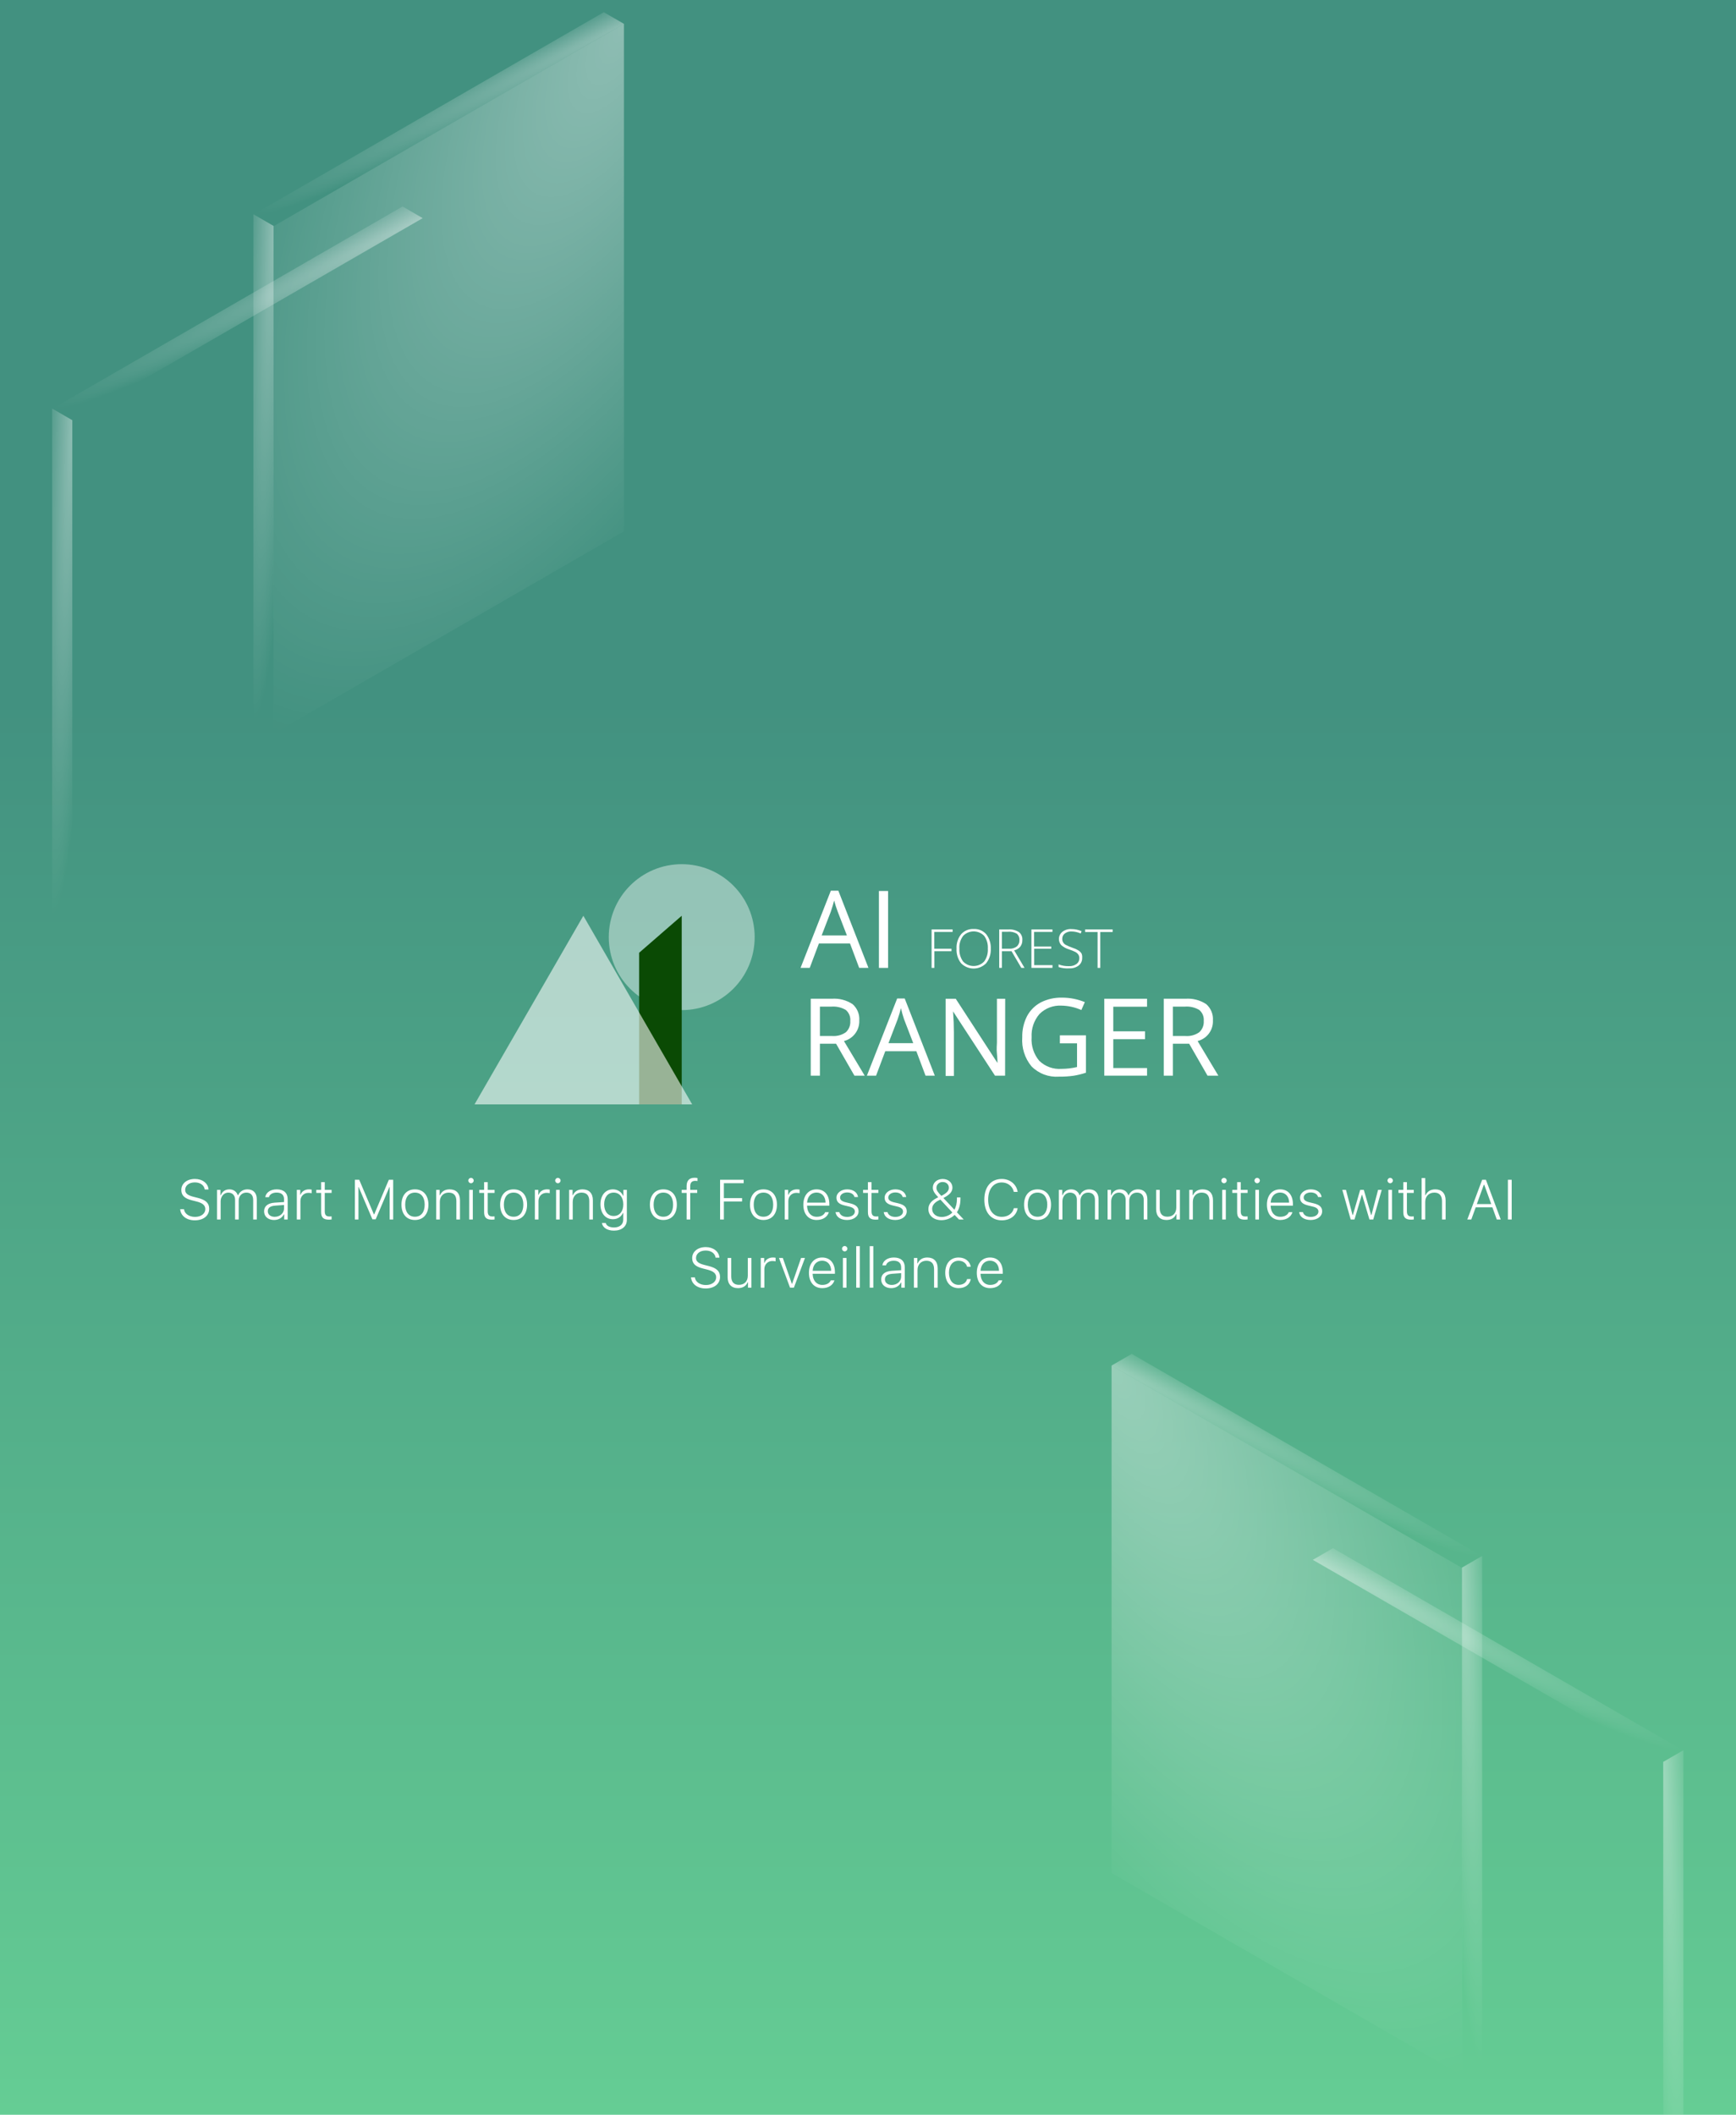 <svg width="739" height="900" viewBox="0 0 739 900" fill="none" xmlns="http://www.w3.org/2000/svg">
<g clip-path="url(#clip0_9474_949)">
<rect width="739" height="900" fill="url(#paint0_linear_9474_949)"/>
<g filter="url(#filter0_i_9474_949)">
<rect width="9.922" height="215.976" transform="matrix(0.866 -0.5 2.20305e-08 1 625.166 669.955)" fill="url(#paint1_radial_9474_949)"/>
</g>
<g filter="url(#filter1_i_9474_949)">
<rect width="9.922" height="172.237" transform="matrix(0.866 -0.5 0.866 0.5 476 583.961)" fill="url(#paint2_radial_9474_949)"/>
</g>
<g filter="url(#filter2_i_9474_949)">
<rect width="9.922" height="215.976" transform="matrix(0.866 -0.5 2.20305e-08 1 710.828 752.641)" fill="url(#paint3_radial_9474_949)"/>
</g>
<g filter="url(#filter3_i_9474_949)">
<rect width="9.922" height="172.237" transform="matrix(0.866 -0.5 0.866 0.5 561.663 666.647)" fill="url(#paint4_radial_9474_949)"/>
</g>
<g clip-path="url(#clip1_9474_949)" filter="url(#filter4_i_9474_949)">
<rect width="172.318" height="215.976" transform="matrix(0.866 0.5 -2.20305e-08 1 476 583.961)" fill="url(#paint5_radial_9474_949)"/>
</g>
<g filter="url(#filter5_i_9474_949)">
<rect width="9.922" height="215.976" transform="matrix(-0.866 -0.5 -2.20305e-08 1 119.256 98.955)" fill="url(#paint6_radial_9474_949)"/>
</g>
<g filter="url(#filter6_i_9474_949)">
<rect width="9.922" height="172.237" transform="matrix(-0.866 -0.5 -0.866 0.5 268.421 12.961)" fill="url(#paint7_radial_9474_949)"/>
</g>
<g filter="url(#filter7_i_9474_949)">
<rect width="9.922" height="215.976" transform="matrix(-0.866 -0.5 -2.20305e-08 1 33.593 181.641)" fill="url(#paint8_radial_9474_949)"/>
</g>
<g filter="url(#filter8_i_9474_949)">
<rect width="9.922" height="172.237" transform="matrix(-0.866 -0.5 -0.866 0.5 182.759 95.647)" fill="url(#paint9_radial_9474_949)"/>
</g>
<g clip-path="url(#clip2_9474_949)" filter="url(#filter9_i_9474_949)">
<rect width="172.318" height="215.976" transform="matrix(-0.866 0.5 2.20305e-08 1 268.421 12.961)" fill="url(#paint10_radial_9474_949)"/>
</g>
<path d="M76.709 514.605H78.326C78.549 516.55 80.483 517.886 83.061 517.886C85.592 517.886 87.408 516.468 87.408 514.593C87.408 513 86.248 511.968 83.635 511.324L81.701 510.832C78.525 510.046 77.189 508.722 77.189 506.425C77.189 503.695 79.545 501.738 82.979 501.738C86.213 501.738 88.604 503.648 88.779 506.226H87.162C86.904 504.421 85.275 503.203 82.932 503.203C80.506 503.203 78.83 504.539 78.83 506.378C78.83 507.855 79.873 508.71 82.451 509.355L84.127 509.777C87.619 510.644 89.049 512.027 89.049 514.417C89.049 517.371 86.623 519.351 82.92 519.351C79.428 519.351 76.908 517.429 76.709 514.605ZM92.389 519V506.378H93.854V508.652H94.006C94.557 507.105 95.904 506.167 97.65 506.167C99.42 506.167 100.686 507.14 101.225 508.652H101.377C102.022 507.14 103.498 506.167 105.315 506.167C107.846 506.167 109.311 507.691 109.311 510.363V519H107.775V510.714C107.775 508.652 106.756 507.55 104.857 507.55C102.912 507.55 101.611 509.039 101.611 510.996V519H100.076V510.55C100.076 508.734 98.916 507.55 97.17 507.55C95.342 507.55 93.924 509.191 93.924 511.253V519H92.389ZM116.928 517.851C119.19 517.851 120.912 516.304 120.912 514.3V512.824L117.174 513.093C115.029 513.246 113.998 514.042 113.998 515.484C113.998 516.937 115.229 517.851 116.928 517.851ZM116.67 519.21C114.197 519.21 112.416 517.769 112.416 515.507C112.416 513.304 114.045 512.027 116.963 511.828L120.912 511.57V510.351C120.912 508.546 119.822 507.539 117.772 507.539C116.037 507.539 114.783 508.277 114.479 509.496H112.92C113.213 507.492 115.17 506.167 117.818 506.167C120.783 506.167 122.459 507.714 122.459 510.339V519H120.982V516.832H120.842C120.068 518.332 118.522 519.21 116.67 519.21ZM126.35 519V506.378H127.815V508.453H127.967C128.389 507.082 129.807 506.167 131.482 506.167C131.904 506.167 132.326 506.191 132.666 506.273V507.808C132.385 507.726 131.752 507.656 131.295 507.656C129.338 507.656 127.885 509.132 127.885 511.125V519H126.35ZM136.709 503.097H138.244V506.378H141.162V507.679H138.244V515.507C138.244 517.054 138.83 517.71 140.248 517.71C140.494 517.71 140.904 517.699 141.162 517.675V518.988C140.893 519.035 140.354 519.07 140.084 519.07C137.67 519.07 136.709 518.156 136.709 515.859V507.679H134.647V506.378H136.709V503.097ZM167.377 519H165.877V505.207H165.76L159.924 518.917H158.529L152.693 505.207H152.588V519H151.076V502.089H152.916L159.162 516.808H159.303L165.525 502.089H167.377V519ZM176.635 519.21C173.107 519.21 170.904 516.714 170.904 512.683C170.904 508.652 173.107 506.167 176.635 506.167C180.162 506.167 182.377 508.652 182.377 512.683C182.377 516.714 180.162 519.21 176.635 519.21ZM176.635 517.816C179.236 517.816 180.783 515.882 180.783 512.683C180.783 509.484 179.236 507.55 176.635 507.55C174.033 507.55 172.486 509.484 172.486 512.683C172.486 515.882 174.033 517.816 176.635 517.816ZM185.693 519V506.378H187.158V508.652H187.311C187.979 507.093 189.373 506.167 191.389 506.167C194.201 506.167 195.807 507.855 195.807 510.796V519H194.272V511.183C194.272 508.781 193.17 507.55 190.979 507.55C188.752 507.55 187.229 509.121 187.229 511.5V519H185.693ZM199.732 519V506.378H201.268V519H199.732ZM200.494 503.566C199.873 503.566 199.357 503.05 199.357 502.417C199.357 501.796 199.873 501.281 200.494 501.281C201.127 501.281 201.643 501.796 201.643 502.417C201.643 503.05 201.127 503.566 200.494 503.566ZM206.084 503.097H207.619V506.378H210.537V507.679H207.619V515.507C207.619 517.054 208.205 517.71 209.623 517.71C209.869 517.71 210.279 517.699 210.537 517.675V518.988C210.268 519.035 209.729 519.07 209.459 519.07C207.045 519.07 206.084 518.156 206.084 515.859V507.679H204.022V506.378H206.084V503.097ZM218.635 519.21C215.107 519.21 212.904 516.714 212.904 512.683C212.904 508.652 215.107 506.167 218.635 506.167C222.162 506.167 224.377 508.652 224.377 512.683C224.377 516.714 222.162 519.21 218.635 519.21ZM218.635 517.816C221.236 517.816 222.783 515.882 222.783 512.683C222.783 509.484 221.236 507.55 218.635 507.55C216.033 507.55 214.486 509.484 214.486 512.683C214.486 515.882 216.033 517.816 218.635 517.816ZM227.693 519V506.378H229.158V508.453H229.311C229.732 507.082 231.15 506.167 232.826 506.167C233.248 506.167 233.67 506.191 234.01 506.273V507.808C233.729 507.726 233.096 507.656 232.639 507.656C230.682 507.656 229.229 509.132 229.229 511.125V519H227.693ZM236.717 519V506.378H238.252V519H236.717ZM237.479 503.566C236.857 503.566 236.342 503.05 236.342 502.417C236.342 501.796 236.857 501.281 237.479 501.281C238.111 501.281 238.627 501.796 238.627 502.417C238.627 503.05 238.111 503.566 237.479 503.566ZM242.272 519V506.378H243.736V508.652H243.889C244.557 507.093 245.951 506.167 247.967 506.167C250.779 506.167 252.385 507.855 252.385 510.796V519H250.85V511.183C250.85 508.781 249.748 507.55 247.557 507.55C245.33 507.55 243.807 509.121 243.807 511.5V519H242.272ZM261.232 517.5C263.764 517.5 265.334 515.542 265.334 512.554C265.334 509.554 263.729 507.55 261.232 507.55C258.713 507.55 257.19 509.531 257.19 512.531C257.19 515.519 258.713 517.5 261.232 517.5ZM261.361 523.734C258.467 523.734 256.545 522.445 256.217 520.476H257.846C258.127 521.636 259.44 522.386 261.361 522.386C263.799 522.386 265.311 521.109 265.311 519.07V516.234H265.158C264.408 517.898 262.861 518.871 260.928 518.871C257.682 518.871 255.607 516.316 255.607 512.531C255.607 508.746 257.693 506.167 260.928 506.167C262.861 506.167 264.537 507.234 265.229 508.875H265.369V506.378H266.846V519.187C266.846 521.929 264.678 523.734 261.361 523.734ZM282.385 519.21C278.857 519.21 276.654 516.714 276.654 512.683C276.654 508.652 278.857 506.167 282.385 506.167C285.912 506.167 288.127 508.652 288.127 512.683C288.127 516.714 285.912 519.21 282.385 519.21ZM282.385 517.816C284.986 517.816 286.533 515.882 286.533 512.683C286.533 509.484 284.986 507.55 282.385 507.55C279.783 507.55 278.236 509.484 278.236 512.683C278.236 515.882 279.783 517.816 282.385 517.816ZM292.287 519V507.679H290.19V506.378H292.287V504.761C292.287 502.417 293.482 501.234 295.674 501.234C296.143 501.234 296.529 501.269 296.916 501.351V502.617C296.67 502.57 296.33 502.546 295.967 502.546C294.514 502.546 293.822 503.332 293.822 504.796V506.378H296.799V507.679H293.822V519H292.287ZM308.143 519H306.537V502.089H316.568V503.542H308.143V509.894H315.889V511.324H308.143V519ZM324.994 519.21C321.467 519.21 319.264 516.714 319.264 512.683C319.264 508.652 321.467 506.167 324.994 506.167C328.522 506.167 330.736 508.652 330.736 512.683C330.736 516.714 328.522 519.21 324.994 519.21ZM324.994 517.816C327.596 517.816 329.143 515.882 329.143 512.683C329.143 509.484 327.596 507.55 324.994 507.55C322.393 507.55 320.846 509.484 320.846 512.683C320.846 515.882 322.393 517.816 324.994 517.816ZM334.053 519V506.378H335.518V508.453H335.67C336.092 507.082 337.51 506.167 339.186 506.167C339.607 506.167 340.029 506.191 340.369 506.273V507.808C340.088 507.726 339.455 507.656 338.998 507.656C337.041 507.656 335.588 509.132 335.588 511.125V519H334.053ZM347.6 507.527C345.303 507.527 343.709 509.226 343.568 511.828H351.432C351.397 509.226 349.885 507.527 347.6 507.527ZM351.279 515.882H352.838C352.217 517.933 350.272 519.21 347.623 519.21C344.154 519.21 341.975 516.679 341.975 512.695C341.975 508.734 344.178 506.167 347.611 506.167C350.975 506.167 353.037 508.558 353.037 512.414V513.093H343.557V513.164C343.639 516.011 345.221 517.839 347.658 517.839C349.451 517.839 350.74 517.125 351.279 515.882ZM356.072 509.718C356.072 507.691 358.088 506.167 360.631 506.167C363.174 506.167 364.979 507.433 365.26 509.437H363.748C363.467 508.253 362.295 507.48 360.619 507.48C358.967 507.48 357.619 508.394 357.619 509.66C357.619 510.703 358.44 511.3 360.127 511.699L361.861 512.109C364.299 512.695 365.482 513.679 365.482 515.507C365.482 517.687 363.361 519.21 360.607 519.21C357.854 519.21 355.943 517.91 355.686 515.835H357.279C357.619 517.101 358.826 517.898 360.654 517.898C362.506 517.898 363.9 516.949 363.9 515.625C363.9 514.523 363.115 513.878 361.428 513.48L359.518 513.023C357.174 512.46 356.072 511.5 356.072 509.718ZM369.467 503.097H371.002V506.378H373.92V507.679H371.002V515.507C371.002 517.054 371.588 517.71 373.006 517.71C373.252 517.71 373.662 517.699 373.92 517.675V518.988C373.65 519.035 373.111 519.07 372.842 519.07C370.428 519.07 369.467 518.156 369.467 515.859V507.679H367.404V506.378H369.467V503.097ZM376.58 509.718C376.58 507.691 378.596 506.167 381.139 506.167C383.682 506.167 385.486 507.433 385.768 509.437H384.256C383.975 508.253 382.803 507.48 381.127 507.48C379.475 507.48 378.127 508.394 378.127 509.66C378.127 510.703 378.947 511.3 380.635 511.699L382.369 512.109C384.807 512.695 385.99 513.679 385.99 515.507C385.99 517.687 383.869 519.21 381.115 519.21C378.361 519.21 376.451 517.91 376.193 515.835H377.787C378.127 517.101 379.334 517.898 381.162 517.898C383.014 517.898 384.408 516.949 384.408 515.625C384.408 514.523 383.623 513.878 381.936 513.48L380.025 513.023C377.682 512.46 376.58 511.5 376.58 509.718ZM408.232 519L406.381 517.031C404.928 518.449 402.854 519.292 400.768 519.292C397.486 519.292 395.213 517.335 395.213 514.582C395.213 512.671 396.256 511.183 398.506 509.988C398.611 509.929 399.279 509.589 399.408 509.519C397.674 507.738 397.1 506.671 397.1 505.429C397.1 503.332 398.904 501.75 401.295 501.75C403.686 501.75 405.443 503.296 405.443 505.429C405.443 507.117 404.365 508.429 401.6 509.847L406.287 514.851C406.967 513.644 407.365 512.062 407.365 510.128V509.589H408.865V510.128C408.865 512.46 408.315 514.464 407.342 515.929L410.248 519H408.232ZM399.432 510.96C397.674 511.875 396.807 513.117 396.807 514.488C396.807 516.48 398.459 517.921 400.897 517.921C402.561 517.921 404.365 517.16 405.408 516.011L400.299 510.515C400.217 510.55 399.549 510.902 399.432 510.96ZM400.721 508.933C403.041 507.773 403.932 506.753 403.932 505.488C403.932 504.07 402.818 503.039 401.295 503.039C399.795 503.039 398.635 504.105 398.635 505.511C398.635 506.507 399.139 507.339 400.721 508.933ZM426.467 519.351C421.873 519.351 419.014 515.976 419.014 510.55C419.014 505.125 421.873 501.738 426.455 501.738C429.936 501.738 432.748 504.046 433.205 507.257H431.576C431.084 504.867 428.998 503.226 426.455 503.226C422.916 503.226 420.654 506.074 420.654 510.55C420.654 515.027 422.904 517.863 426.467 517.863C429.08 517.863 431.107 516.41 431.576 514.183H433.205C432.725 517.289 430.053 519.351 426.467 519.351ZM441.666 519.21C438.139 519.21 435.936 516.714 435.936 512.683C435.936 508.652 438.139 506.167 441.666 506.167C445.193 506.167 447.408 508.652 447.408 512.683C447.408 516.714 445.193 519.21 441.666 519.21ZM441.666 517.816C444.268 517.816 445.815 515.882 445.815 512.683C445.815 509.484 444.268 507.55 441.666 507.55C439.065 507.55 437.518 509.484 437.518 512.683C437.518 515.882 439.065 517.816 441.666 517.816ZM450.725 519V506.378H452.19V508.652H452.342C452.893 507.105 454.24 506.167 455.986 506.167C457.756 506.167 459.022 507.14 459.561 508.652H459.713C460.357 507.14 461.834 506.167 463.65 506.167C466.182 506.167 467.647 507.691 467.647 510.363V519H466.111V510.714C466.111 508.652 465.092 507.55 463.193 507.55C461.248 507.55 459.947 509.039 459.947 510.996V519H458.412V510.55C458.412 508.734 457.252 507.55 455.506 507.55C453.678 507.55 452.26 509.191 452.26 511.253V519H450.725ZM471.49 519V506.378H472.955V508.652H473.107C473.658 507.105 475.006 506.167 476.752 506.167C478.522 506.167 479.787 507.14 480.326 508.652H480.479C481.123 507.14 482.6 506.167 484.416 506.167C486.947 506.167 488.412 507.691 488.412 510.363V519H486.877V510.714C486.877 508.652 485.857 507.55 483.959 507.55C482.014 507.55 480.713 509.039 480.713 510.996V519H479.178V510.55C479.178 508.734 478.018 507.55 476.272 507.55C474.443 507.55 473.025 509.191 473.025 511.253V519H471.49ZM502.275 506.378V519H500.811V516.726H500.67C500.037 518.296 498.572 519.21 496.557 519.21C493.744 519.21 492.15 517.476 492.15 514.582V506.378H493.686V514.195C493.686 516.55 494.787 517.804 496.955 517.804C499.311 517.804 500.74 516.269 500.74 513.878V506.378H502.275ZM506.248 519V506.378H507.713V508.652H507.865C508.533 507.093 509.928 506.167 511.943 506.167C514.756 506.167 516.361 507.855 516.361 510.796V519H514.826V511.183C514.826 508.781 513.725 507.55 511.533 507.55C509.307 507.55 507.783 509.121 507.783 511.5V519H506.248ZM520.287 519V506.378H521.822V519H520.287ZM521.049 503.566C520.428 503.566 519.912 503.05 519.912 502.417C519.912 501.796 520.428 501.281 521.049 501.281C521.682 501.281 522.197 501.796 522.197 502.417C522.197 503.05 521.682 503.566 521.049 503.566ZM526.639 503.097H528.174V506.378H531.092V507.679H528.174V515.507C528.174 517.054 528.76 517.71 530.178 517.71C530.424 517.71 530.834 517.699 531.092 517.675V518.988C530.822 519.035 530.283 519.07 530.014 519.07C527.6 519.07 526.639 518.156 526.639 515.859V507.679H524.576V506.378H526.639V503.097ZM534.397 519V506.378H535.932V519H534.397ZM535.158 503.566C534.537 503.566 534.022 503.05 534.022 502.417C534.022 501.796 534.537 501.281 535.158 501.281C535.791 501.281 536.307 501.796 536.307 502.417C536.307 503.05 535.791 503.566 535.158 503.566ZM544.943 507.527C542.647 507.527 541.053 509.226 540.912 511.828H548.775C548.74 509.226 547.229 507.527 544.943 507.527ZM548.623 515.882H550.182C549.561 517.933 547.615 519.21 544.967 519.21C541.498 519.21 539.318 516.679 539.318 512.695C539.318 508.734 541.522 506.167 544.955 506.167C548.318 506.167 550.381 508.558 550.381 512.414V513.093H540.9V513.164C540.982 516.011 542.565 517.839 545.002 517.839C546.795 517.839 548.084 517.125 548.623 515.882ZM553.416 509.718C553.416 507.691 555.432 506.167 557.975 506.167C560.518 506.167 562.322 507.433 562.604 509.437H561.092C560.811 508.253 559.639 507.48 557.963 507.48C556.311 507.48 554.963 508.394 554.963 509.66C554.963 510.703 555.783 511.3 557.471 511.699L559.205 512.109C561.643 512.695 562.826 513.679 562.826 515.507C562.826 517.687 560.705 519.21 557.951 519.21C555.197 519.21 553.287 517.91 553.029 515.835H554.623C554.963 517.101 556.17 517.898 557.998 517.898C559.85 517.898 561.244 516.949 561.244 515.625C561.244 514.523 560.459 513.878 558.772 513.48L556.861 513.023C554.518 512.46 553.416 511.5 553.416 509.718ZM588.186 506.378L584.588 519H582.959L579.854 508.523H579.701L576.596 519H574.979L571.404 506.378H572.963L575.764 517.089H575.904L579.022 506.378H580.557L583.674 517.089H583.815L586.639 506.378H588.186ZM591.022 519V506.378H592.557V519H591.022ZM591.783 503.566C591.162 503.566 590.647 503.05 590.647 502.417C590.647 501.796 591.162 501.281 591.783 501.281C592.416 501.281 592.932 501.796 592.932 502.417C592.932 503.05 592.416 503.566 591.783 503.566ZM597.373 503.097H598.908V506.378H601.826V507.679H598.908V515.507C598.908 517.054 599.494 517.71 600.912 517.71C601.158 517.71 601.568 517.699 601.826 517.675V518.988C601.557 519.035 601.018 519.07 600.748 519.07C598.334 519.07 597.373 518.156 597.373 515.859V507.679H595.311V506.378H597.373V503.097ZM605.178 519V501.351H606.713V508.652H606.854C607.533 507.093 608.986 506.167 611.002 506.167C613.697 506.167 615.385 507.878 615.385 510.796V519H613.85V511.183C613.85 508.804 612.701 507.55 610.592 507.55C608.201 507.55 606.713 509.179 606.713 511.5V519H605.178ZM637.17 519L635.295 513.82H628.193L626.318 519H624.619L630.947 502.089H632.541L638.857 519H637.17ZM631.662 504.187L628.674 512.437H634.815L631.815 504.187H631.662ZM643.51 519H641.904V502.089H643.51V519ZM294.174 543.605H295.791C296.014 545.55 297.947 546.886 300.525 546.886C303.057 546.886 304.873 545.468 304.873 543.593C304.873 542 303.713 540.968 301.1 540.324L299.166 539.832C295.99 539.046 294.654 537.722 294.654 535.425C294.654 532.695 297.01 530.738 300.443 530.738C303.678 530.738 306.068 532.648 306.244 535.226H304.627C304.369 533.421 302.74 532.203 300.397 532.203C297.971 532.203 296.295 533.539 296.295 535.378C296.295 536.855 297.338 537.71 299.916 538.355L301.592 538.777C305.084 539.644 306.514 541.027 306.514 543.417C306.514 546.371 304.088 548.351 300.385 548.351C296.893 548.351 294.373 546.429 294.174 543.605ZM319.873 535.378V548H318.408V545.726H318.268C317.635 547.296 316.17 548.21 314.154 548.21C311.342 548.21 309.748 546.476 309.748 543.582V535.378H311.283V543.195C311.283 545.55 312.385 546.804 314.553 546.804C316.908 546.804 318.338 545.269 318.338 542.878V535.378H319.873ZM323.846 548V535.378H325.311V537.453H325.463C325.885 536.082 327.303 535.167 328.979 535.167C329.4 535.167 329.822 535.191 330.162 535.273V536.808C329.881 536.726 329.248 536.656 328.791 536.656C326.834 536.656 325.381 538.132 325.381 540.125V548H323.846ZM342.666 535.378L337.955 548H336.315L331.604 535.378H333.244L337.065 546.324H337.205L341.014 535.378H342.666ZM349.979 536.527C347.682 536.527 346.088 538.226 345.947 540.828H353.811C353.775 538.226 352.264 536.527 349.979 536.527ZM353.658 544.882H355.217C354.596 546.933 352.65 548.21 350.002 548.21C346.533 548.21 344.354 545.679 344.354 541.695C344.354 537.734 346.557 535.167 349.99 535.167C353.354 535.167 355.416 537.558 355.416 541.414V542.093H345.936V542.164C346.018 545.011 347.6 546.839 350.037 546.839C351.83 546.839 353.119 546.125 353.658 544.882ZM358.815 548V535.378H360.35V548H358.815ZM359.576 532.566C358.955 532.566 358.44 532.05 358.44 531.417C358.44 530.796 358.955 530.281 359.576 530.281C360.209 530.281 360.725 530.796 360.725 531.417C360.725 532.05 360.209 532.566 359.576 532.566ZM364.486 548V530.351H366.022V548H364.486ZM370.229 548V530.351H371.764V548H370.229ZM379.627 546.851C381.889 546.851 383.611 545.304 383.611 543.3V541.824L379.873 542.093C377.729 542.246 376.697 543.042 376.697 544.484C376.697 545.937 377.928 546.851 379.627 546.851ZM379.369 548.21C376.897 548.21 375.115 546.769 375.115 544.507C375.115 542.304 376.744 541.027 379.662 540.828L383.611 540.57V539.351C383.611 537.546 382.522 536.539 380.471 536.539C378.736 536.539 377.482 537.277 377.178 538.496H375.619C375.912 536.492 377.869 535.167 380.518 535.167C383.482 535.167 385.158 536.714 385.158 539.339V548H383.682V545.832H383.541C382.768 547.332 381.221 548.21 379.369 548.21ZM389.049 548V535.378H390.514V537.652H390.666C391.334 536.093 392.729 535.167 394.744 535.167C397.557 535.167 399.162 536.855 399.162 539.796V548H397.627V540.183C397.627 537.781 396.525 536.55 394.334 536.55C392.107 536.55 390.584 538.121 390.584 540.5V548H389.049ZM413.248 539.093H411.69C411.303 537.64 410.002 536.55 408.068 536.55C405.561 536.55 403.967 538.531 403.967 541.648C403.967 544.8 405.572 546.816 408.068 546.816C409.932 546.816 411.291 545.914 411.678 544.367H413.236C412.85 546.628 410.963 548.21 408.08 548.21C404.6 548.21 402.385 545.656 402.385 541.648C402.385 537.699 404.588 535.167 408.068 535.167C410.963 535.167 412.873 536.89 413.248 539.093ZM421.44 536.527C419.143 536.527 417.549 538.226 417.408 540.828H425.272C425.236 538.226 423.725 536.527 421.44 536.527ZM425.119 544.882H426.678C426.057 546.933 424.111 548.21 421.463 548.21C417.994 548.21 415.815 545.679 415.815 541.695C415.815 537.734 418.018 535.167 421.451 535.167C424.815 535.167 426.877 537.558 426.877 541.414V542.093H417.397V542.164C417.479 545.011 419.061 546.839 421.498 546.839C423.291 546.839 424.58 546.125 425.119 544.882Z" fill="white"/>
<path d="M365.747 411.918L361.841 401.528H348.599L344.693 411.918H340.786L353.677 379.067H356.88L369.693 411.918H365.747ZM360.513 398.09L356.607 387.973C356.019 386.425 355.51 384.847 355.083 383.247C354.732 384.653 354.263 386.254 353.677 387.973L349.771 398.09H360.513Z" fill="white"/>
<path d="M374.146 411.918V379.184H378.052V411.918H374.146Z" fill="white"/>
<path d="M397.74 411.917H396.568V395.55H405.514V396.605H397.701V403.753H405.045V404.808H397.74V411.917Z" fill="white"/>
<path d="M421.764 403.754C421.88 405.979 421.187 408.172 419.811 409.926C419.116 410.641 418.284 411.21 417.364 411.599C416.445 411.988 415.457 412.188 414.459 412.188C413.461 412.188 412.474 411.988 411.554 411.599C410.635 411.21 409.803 410.641 409.108 409.926C407.743 408.168 407.063 405.975 407.194 403.754C407.059 401.526 407.755 399.327 409.147 397.582C409.816 396.835 410.644 396.247 411.57 395.862C412.496 395.477 413.497 395.303 414.498 395.355C415.504 395.303 416.508 395.479 417.435 395.872C418.362 396.264 419.188 396.862 419.85 397.621C421.196 399.373 421.875 401.547 421.764 403.754ZM408.405 403.754C408.289 405.689 408.841 407.605 409.967 409.183C410.544 409.796 411.24 410.284 412.013 410.617C412.785 410.951 413.618 411.123 414.459 411.123C415.301 411.123 416.133 410.951 416.906 410.617C417.678 410.284 418.375 409.796 418.952 409.183C420.096 407.599 420.648 405.664 420.514 403.715C420.642 401.778 420.09 399.857 418.952 398.285C418.372 397.684 417.677 397.205 416.909 396.879C416.14 396.552 415.314 396.383 414.479 396.383C413.644 396.383 412.817 396.552 412.049 396.879C411.28 397.205 410.586 397.684 410.006 398.285C408.83 399.855 408.261 401.797 408.405 403.754Z" fill="white"/>
<path d="M426.491 404.809V411.918H425.358V395.551H429.264C430.845 395.437 432.42 395.834 433.757 396.684C434.259 397.087 434.654 397.608 434.906 398.201C435.158 398.794 435.26 399.44 435.202 400.082C435.243 401.078 434.939 402.057 434.343 402.856C433.671 403.663 432.75 404.226 431.725 404.457L436.139 411.918H434.772L430.593 404.809H426.491ZM426.491 403.754H429.616C430.76 403.821 431.892 403.49 432.819 402.817C433.204 402.478 433.506 402.055 433.703 401.581C433.899 401.107 433.984 400.594 433.952 400.082C433.991 399.57 433.908 399.055 433.711 398.58C433.515 398.105 433.209 397.683 432.819 397.348C431.72 396.712 430.452 396.425 429.186 396.528H426.491V403.754Z" fill="white"/>
<path d="M448.013 411.917H439.068V395.55H448.013V396.605H440.201V402.816H447.506V403.753H440.24V410.746H448.052L448.013 411.917Z" fill="white"/>
<path d="M460.669 407.661C460.697 408.28 460.577 408.897 460.319 409.461C460.061 410.025 459.672 410.519 459.185 410.903C458.063 411.747 456.682 412.175 455.279 412.114C453.709 412.225 452.132 412.039 450.63 411.567V410.434C452.062 410.982 453.59 411.234 455.123 411.176C456.254 411.237 457.371 410.906 458.287 410.239C458.664 409.96 458.967 409.594 459.172 409.173C459.376 408.751 459.474 408.285 459.459 407.817C459.483 407.282 459.347 406.751 459.068 406.294C458.747 405.822 458.319 405.434 457.818 405.161C456.986 404.746 456.124 404.393 455.24 404.106C453.956 403.747 452.769 403.106 451.763 402.231C451.407 401.835 451.136 401.371 450.967 400.866C450.797 400.362 450.732 399.828 450.776 399.298C450.82 398.767 450.971 398.252 451.222 397.782C451.472 397.312 451.816 396.899 452.232 396.567C453.345 395.708 454.736 395.291 456.138 395.395C457.618 395.391 459.081 395.697 460.435 396.294L460.044 397.27C458.815 396.719 457.485 396.427 456.138 396.411C455.116 396.355 454.107 396.659 453.287 397.27C452.936 397.533 452.654 397.875 452.464 398.27C452.273 398.664 452.18 399.098 452.193 399.536C452.169 400.054 452.291 400.568 452.544 401.02C452.802 401.455 453.165 401.817 453.599 402.075C454.428 402.518 455.29 402.897 456.177 403.208C457.172 403.515 458.129 403.934 459.029 404.458C459.611 404.797 460.095 405.282 460.435 405.864C460.653 406.436 460.733 407.052 460.669 407.661Z" fill="white"/>
<path d="M468.367 411.917H467.234V396.644H461.922V395.55H473.641V396.644H468.367V411.917Z" fill="white"/>
<path d="M349.03 444.184V457.777H345.124V425.043H354.069C357.198 424.809 360.317 425.619 362.936 427.348C363.917 428.207 364.684 429.283 365.179 430.489C365.674 431.696 365.882 433 365.788 434.301C365.867 436.286 365.263 438.238 364.075 439.831C362.888 441.423 361.19 442.56 359.264 443.051L368.093 457.777H363.718L355.905 444.184H349.03ZM349.03 440.902H354.225C356.305 441.062 358.375 440.496 360.085 439.301C360.738 438.692 361.247 437.945 361.571 437.113C361.896 436.281 362.029 435.386 361.96 434.496C362.039 433.619 361.906 432.735 361.573 431.919C361.24 431.104 360.716 430.38 360.046 429.809C358.193 428.724 356.053 428.234 353.913 428.402H349.03V440.902Z" fill="white"/>
<path d="M393.991 457.778L390.085 447.387H376.843L372.937 457.778H369.03L381.921 424.926H385.124L397.937 457.778H393.991ZM388.757 443.95L384.851 433.793C384.323 432.243 383.88 430.665 383.522 429.067C383.171 430.512 382.702 432.075 382.116 433.793L378.21 443.95H388.757Z" fill="white"/>
<path d="M427.859 457.779H423.562L405.71 430.435C405.945 433.638 406.062 436.607 406.062 439.302V457.896H402.546V425.044H406.843L424.617 452.388C424.617 451.958 424.617 450.669 424.382 448.482C424.148 446.294 424.382 444.576 424.382 443.794V425.044H427.898L427.859 457.779Z" fill="white"/>
<path d="M451.18 440.629H462.274V456.528C460.553 457.095 458.79 457.526 457.001 457.817C454.943 458.103 452.867 458.234 450.79 458.207C448.634 458.362 446.469 458.047 444.446 457.285C442.423 456.523 440.589 455.332 439.071 453.793C436.229 450.319 434.831 445.886 435.165 441.411C435.091 438.307 435.789 435.233 437.196 432.465C438.52 429.971 440.561 427.93 443.055 426.606C445.85 425.195 448.95 424.497 452.079 424.575C455.416 424.56 458.723 425.211 461.805 426.489L460.321 429.848C457.637 428.657 454.741 428.019 451.805 427.973C450.093 427.883 448.382 428.153 446.78 428.765C445.179 429.377 443.724 430.318 442.509 431.528C440.148 434.261 438.943 437.805 439.149 441.411C438.89 445.05 440.052 448.649 442.391 451.45C443.636 452.656 445.122 453.586 446.751 454.178C448.38 454.771 450.116 455.012 451.844 454.887C454.081 454.885 456.309 454.623 458.485 454.106V444.028H451.18V440.629Z" fill="white"/>
<path d="M488.288 457.779H470.085V425.044H488.288V428.443H473.913V438.912H487.429V442.271H473.913V454.537H488.288V457.779Z" fill="white"/>
<path d="M499.302 444.184V457.777H495.396V425.043H504.615C507.744 424.809 510.863 425.619 513.482 427.348C514.462 428.207 515.23 429.283 515.725 430.489C516.219 431.696 516.428 433 516.333 434.301C516.42 436.287 515.819 438.243 514.63 439.837C513.441 441.432 511.739 442.567 509.81 443.051L518.638 457.777H514.029L506.216 444.184H499.302ZM499.302 440.902H504.615C506.707 441.071 508.793 440.505 510.513 439.301C511.174 438.696 511.689 437.95 512.021 437.118C512.352 436.286 512.491 435.389 512.427 434.496C512.506 433.619 512.374 432.735 512.041 431.919C511.708 431.104 511.184 430.38 510.513 429.809C508.662 428.72 506.521 428.229 504.38 428.402H499.302V440.902Z" fill="white"/>
<path d="M290.202 429.887C307.354 429.887 321.257 415.984 321.257 398.833C321.257 381.681 307.354 367.778 290.202 367.778C273.051 367.778 259.148 381.681 259.148 398.833C259.148 415.984 273.051 429.887 290.202 429.887Z" fill="white" fill-opacity="0.42"/>
<path d="M290.201 470.004H272.076V405.473L290.201 389.731V470.004Z" fill="#0A4A04"/>
<path d="M248.328 389.731L271.492 429.887L294.656 470.004H248.328H202L225.164 429.887L248.328 389.731Z" fill="white" fill-opacity="0.58"/>
</g>
<defs>
<filter id="filter0_i_9474_949" x="601.541" y="641.369" width="55.843" height="268.187" filterUnits="userSpaceOnUse" color-interpolation-filters="sRGB">
<feFlood flood-opacity="0" result="BackgroundImageFix"/>
<feBlend mode="normal" in="SourceGraphic" in2="BackgroundImageFix" result="shape"/>
<feColorMatrix in="SourceAlpha" type="matrix" values="0 0 0 0 0 0 0 0 0 0 0 0 0 0 0 0 0 0 127 0" result="hardAlpha"/>
<feOffset dx="-2.812" dy="-2.812"/>
<feGaussianBlur stdDeviation="70.312"/>
<feComposite in2="hardAlpha" operator="arithmetic" k2="-1" k3="1"/>
<feColorMatrix type="matrix" values="0 0 0 0 1 0 0 0 0 1 0 0 0 0 1 0 0 0 0.02 0"/>
<feBlend mode="normal" in2="shape" result="effect1_innerShadow_9474_949"/>
</filter>
<filter id="filter1_i_9474_949" x="452.375" y="555.375" width="205.005" height="138.33" filterUnits="userSpaceOnUse" color-interpolation-filters="sRGB">
<feFlood flood-opacity="0" result="BackgroundImageFix"/>
<feBlend mode="normal" in="SourceGraphic" in2="BackgroundImageFix" result="shape"/>
<feColorMatrix in="SourceAlpha" type="matrix" values="0 0 0 0 0 0 0 0 0 0 0 0 0 0 0 0 0 0 127 0" result="hardAlpha"/>
<feOffset dx="-2.812" dy="-2.812"/>
<feGaussianBlur stdDeviation="70.312"/>
<feComposite in2="hardAlpha" operator="arithmetic" k2="-1" k3="1"/>
<feColorMatrix type="matrix" values="0 0 0 0 1 0 0 0 0 1 0 0 0 0 1 0 0 0 0.02 0"/>
<feBlend mode="normal" in2="shape" result="effect1_innerShadow_9474_949"/>
</filter>
<filter id="filter2_i_9474_949" x="687.203" y="724.055" width="55.843" height="268.187" filterUnits="userSpaceOnUse" color-interpolation-filters="sRGB">
<feFlood flood-opacity="0" result="BackgroundImageFix"/>
<feBlend mode="normal" in="SourceGraphic" in2="BackgroundImageFix" result="shape"/>
<feColorMatrix in="SourceAlpha" type="matrix" values="0 0 0 0 0 0 0 0 0 0 0 0 0 0 0 0 0 0 127 0" result="hardAlpha"/>
<feOffset dx="-2.812" dy="-2.812"/>
<feGaussianBlur stdDeviation="70.312"/>
<feComposite in2="hardAlpha" operator="arithmetic" k2="-1" k3="1"/>
<feColorMatrix type="matrix" values="0 0 0 0 1 0 0 0 0 1 0 0 0 0 1 0 0 0 0.02 0"/>
<feBlend mode="normal" in2="shape" result="effect1_innerShadow_9474_949"/>
</filter>
<filter id="filter3_i_9474_949" x="538.038" y="638.061" width="205.005" height="138.33" filterUnits="userSpaceOnUse" color-interpolation-filters="sRGB">
<feFlood flood-opacity="0" result="BackgroundImageFix"/>
<feBlend mode="normal" in="SourceGraphic" in2="BackgroundImageFix" result="shape"/>
<feColorMatrix in="SourceAlpha" type="matrix" values="0 0 0 0 0 0 0 0 0 0 0 0 0 0 0 0 0 0 127 0" result="hardAlpha"/>
<feOffset dx="-2.812" dy="-2.812"/>
<feGaussianBlur stdDeviation="70.312"/>
<feComposite in2="hardAlpha" operator="arithmetic" k2="-1" k3="1"/>
<feColorMatrix type="matrix" values="0 0 0 0 1 0 0 0 0 1 0 0 0 0 1 0 0 0 0.02 0"/>
<feBlend mode="normal" in2="shape" result="effect1_innerShadow_9474_949"/>
</filter>
<filter id="filter4_i_9474_949" x="452.375" y="560.336" width="196.482" height="349.385" filterUnits="userSpaceOnUse" color-interpolation-filters="sRGB">
<feFlood flood-opacity="0" result="BackgroundImageFix"/>
<feBlend mode="normal" in="SourceGraphic" in2="BackgroundImageFix" result="shape"/>
<feColorMatrix in="SourceAlpha" type="matrix" values="0 0 0 0 0 0 0 0 0 0 0 0 0 0 0 0 0 0 127 0" result="hardAlpha"/>
<feOffset dx="-2.812" dy="-2.812"/>
<feGaussianBlur stdDeviation="70.312"/>
<feComposite in2="hardAlpha" operator="arithmetic" k2="-1" k3="1"/>
<feColorMatrix type="matrix" values="0 0 0 0 1 0 0 0 0 1 0 0 0 0 1 0 0 0 0.02 0"/>
<feBlend mode="normal" in2="shape" result="effect1_innerShadow_9474_949"/>
</filter>
<filter id="filter5_i_9474_949" x="87.038" y="70.369" width="55.843" height="268.187" filterUnits="userSpaceOnUse" color-interpolation-filters="sRGB">
<feFlood flood-opacity="0" result="BackgroundImageFix"/>
<feBlend mode="normal" in="SourceGraphic" in2="BackgroundImageFix" result="shape"/>
<feColorMatrix in="SourceAlpha" type="matrix" values="0 0 0 0 0 0 0 0 0 0 0 0 0 0 0 0 0 0 127 0" result="hardAlpha"/>
<feOffset dx="-2.812" dy="-2.812"/>
<feGaussianBlur stdDeviation="70.312"/>
<feComposite in2="hardAlpha" operator="arithmetic" k2="-1" k3="1"/>
<feColorMatrix type="matrix" values="0 0 0 0 1 0 0 0 0 1 0 0 0 0 1 0 0 0 0.02 0"/>
<feBlend mode="normal" in2="shape" result="effect1_innerShadow_9474_949"/>
</filter>
<filter id="filter6_i_9474_949" x="87.042" y="-15.625" width="205.005" height="138.33" filterUnits="userSpaceOnUse" color-interpolation-filters="sRGB">
<feFlood flood-opacity="0" result="BackgroundImageFix"/>
<feBlend mode="normal" in="SourceGraphic" in2="BackgroundImageFix" result="shape"/>
<feColorMatrix in="SourceAlpha" type="matrix" values="0 0 0 0 0 0 0 0 0 0 0 0 0 0 0 0 0 0 127 0" result="hardAlpha"/>
<feOffset dx="-2.812" dy="-2.812"/>
<feGaussianBlur stdDeviation="70.312"/>
<feComposite in2="hardAlpha" operator="arithmetic" k2="-1" k3="1"/>
<feColorMatrix type="matrix" values="0 0 0 0 1 0 0 0 0 1 0 0 0 0 1 0 0 0 0.02 0"/>
<feBlend mode="normal" in2="shape" result="effect1_innerShadow_9474_949"/>
</filter>
<filter id="filter7_i_9474_949" x="1.375" y="153.055" width="55.843" height="268.187" filterUnits="userSpaceOnUse" color-interpolation-filters="sRGB">
<feFlood flood-opacity="0" result="BackgroundImageFix"/>
<feBlend mode="normal" in="SourceGraphic" in2="BackgroundImageFix" result="shape"/>
<feColorMatrix in="SourceAlpha" type="matrix" values="0 0 0 0 0 0 0 0 0 0 0 0 0 0 0 0 0 0 127 0" result="hardAlpha"/>
<feOffset dx="-2.812" dy="-2.812"/>
<feGaussianBlur stdDeviation="70.312"/>
<feComposite in2="hardAlpha" operator="arithmetic" k2="-1" k3="1"/>
<feColorMatrix type="matrix" values="0 0 0 0 1 0 0 0 0 1 0 0 0 0 1 0 0 0 0.02 0"/>
<feBlend mode="normal" in2="shape" result="effect1_innerShadow_9474_949"/>
</filter>
<filter id="filter8_i_9474_949" x="1.379" y="67.061" width="205.005" height="138.33" filterUnits="userSpaceOnUse" color-interpolation-filters="sRGB">
<feFlood flood-opacity="0" result="BackgroundImageFix"/>
<feBlend mode="normal" in="SourceGraphic" in2="BackgroundImageFix" result="shape"/>
<feColorMatrix in="SourceAlpha" type="matrix" values="0 0 0 0 0 0 0 0 0 0 0 0 0 0 0 0 0 0 127 0" result="hardAlpha"/>
<feOffset dx="-2.812" dy="-2.812"/>
<feGaussianBlur stdDeviation="70.312"/>
<feComposite in2="hardAlpha" operator="arithmetic" k2="-1" k3="1"/>
<feColorMatrix type="matrix" values="0 0 0 0 1 0 0 0 0 1 0 0 0 0 1 0 0 0 0.02 0"/>
<feBlend mode="normal" in2="shape" result="effect1_innerShadow_9474_949"/>
</filter>
<filter id="filter9_i_9474_949" x="95.565" y="-10.664" width="196.482" height="349.385" filterUnits="userSpaceOnUse" color-interpolation-filters="sRGB">
<feFlood flood-opacity="0" result="BackgroundImageFix"/>
<feBlend mode="normal" in="SourceGraphic" in2="BackgroundImageFix" result="shape"/>
<feColorMatrix in="SourceAlpha" type="matrix" values="0 0 0 0 0 0 0 0 0 0 0 0 0 0 0 0 0 0 127 0" result="hardAlpha"/>
<feOffset dx="-2.812" dy="-2.812"/>
<feGaussianBlur stdDeviation="70.312"/>
<feComposite in2="hardAlpha" operator="arithmetic" k2="-1" k3="1"/>
<feColorMatrix type="matrix" values="0 0 0 0 1 0 0 0 0 1 0 0 0 0 1 0 0 0 0.02 0"/>
<feBlend mode="normal" in2="shape" result="effect1_innerShadow_9474_949"/>
</filter>
<linearGradient id="paint0_linear_9474_949" x1="369.5" y1="0" x2="369.5" y2="900" gradientUnits="userSpaceOnUse">
<stop offset="0.33" stop-color="#429180"/>
<stop offset="1" stop-color="#65CD94"/>
</linearGradient>
<radialGradient id="paint1_radial_9474_949" cx="0" cy="0" r="1" gradientUnits="userSpaceOnUse" gradientTransform="rotate(87.37) scale(216.204 13.774)">
<stop stop-color="white" stop-opacity="0.4"/>
<stop offset="1" stop-color="white" stop-opacity="0"/>
</radialGradient>
<radialGradient id="paint2_radial_9474_949" cx="0" cy="0" r="1" gradientUnits="userSpaceOnUse" gradientTransform="rotate(86.703) scale(172.523 13.766)">
<stop stop-color="white" stop-opacity="0.4"/>
<stop offset="1" stop-color="white" stop-opacity="0"/>
</radialGradient>
<radialGradient id="paint3_radial_9474_949" cx="0" cy="0" r="1" gradientUnits="userSpaceOnUse" gradientTransform="rotate(87.37) scale(216.204 13.774)">
<stop stop-color="white" stop-opacity="0.4"/>
<stop offset="1" stop-color="white" stop-opacity="0"/>
</radialGradient>
<radialGradient id="paint4_radial_9474_949" cx="0" cy="0" r="1" gradientUnits="userSpaceOnUse" gradientTransform="rotate(86.703) scale(172.523 13.766)">
<stop stop-color="white" stop-opacity="0.4"/>
<stop offset="1" stop-color="white" stop-opacity="0"/>
</radialGradient>
<radialGradient id="paint5_radial_9474_949" cx="0" cy="0" r="1" gradientUnits="userSpaceOnUse" gradientTransform="rotate(51.415) scale(276.295 187.187)">
<stop stop-color="white" stop-opacity="0.4"/>
<stop offset="1" stop-color="white" stop-opacity="0"/>
</radialGradient>
<radialGradient id="paint6_radial_9474_949" cx="0" cy="0" r="1" gradientUnits="userSpaceOnUse" gradientTransform="rotate(87.37) scale(216.204 13.774)">
<stop stop-color="white" stop-opacity="0.4"/>
<stop offset="1" stop-color="white" stop-opacity="0"/>
</radialGradient>
<radialGradient id="paint7_radial_9474_949" cx="0" cy="0" r="1" gradientUnits="userSpaceOnUse" gradientTransform="rotate(86.703) scale(172.523 13.766)">
<stop stop-color="white" stop-opacity="0.4"/>
<stop offset="1" stop-color="white" stop-opacity="0"/>
</radialGradient>
<radialGradient id="paint8_radial_9474_949" cx="0" cy="0" r="1" gradientUnits="userSpaceOnUse" gradientTransform="rotate(87.37) scale(216.204 13.774)">
<stop stop-color="white" stop-opacity="0.4"/>
<stop offset="1" stop-color="white" stop-opacity="0"/>
</radialGradient>
<radialGradient id="paint9_radial_9474_949" cx="0" cy="0" r="1" gradientUnits="userSpaceOnUse" gradientTransform="rotate(86.703) scale(172.523 13.766)">
<stop stop-color="white" stop-opacity="0.4"/>
<stop offset="1" stop-color="white" stop-opacity="0"/>
</radialGradient>
<radialGradient id="paint10_radial_9474_949" cx="0" cy="0" r="1" gradientUnits="userSpaceOnUse" gradientTransform="rotate(51.415) scale(276.295 187.187)">
<stop stop-color="white" stop-opacity="0.4"/>
<stop offset="1" stop-color="white" stop-opacity="0"/>
</radialGradient>
<clipPath id="clip0_9474_949">
<rect width="739" height="900" fill="white"/>
</clipPath>
<clipPath id="clip1_9474_949">
<rect width="172.318" height="215.976" fill="white" transform="matrix(0.866 0.5 -2.20305e-08 1 476 583.961)"/>
</clipPath>
<clipPath id="clip2_9474_949">
<rect width="172.318" height="215.976" fill="white" transform="matrix(-0.866 0.5 2.20305e-08 1 268.421 12.961)"/>
</clipPath>
</defs>
</svg>
